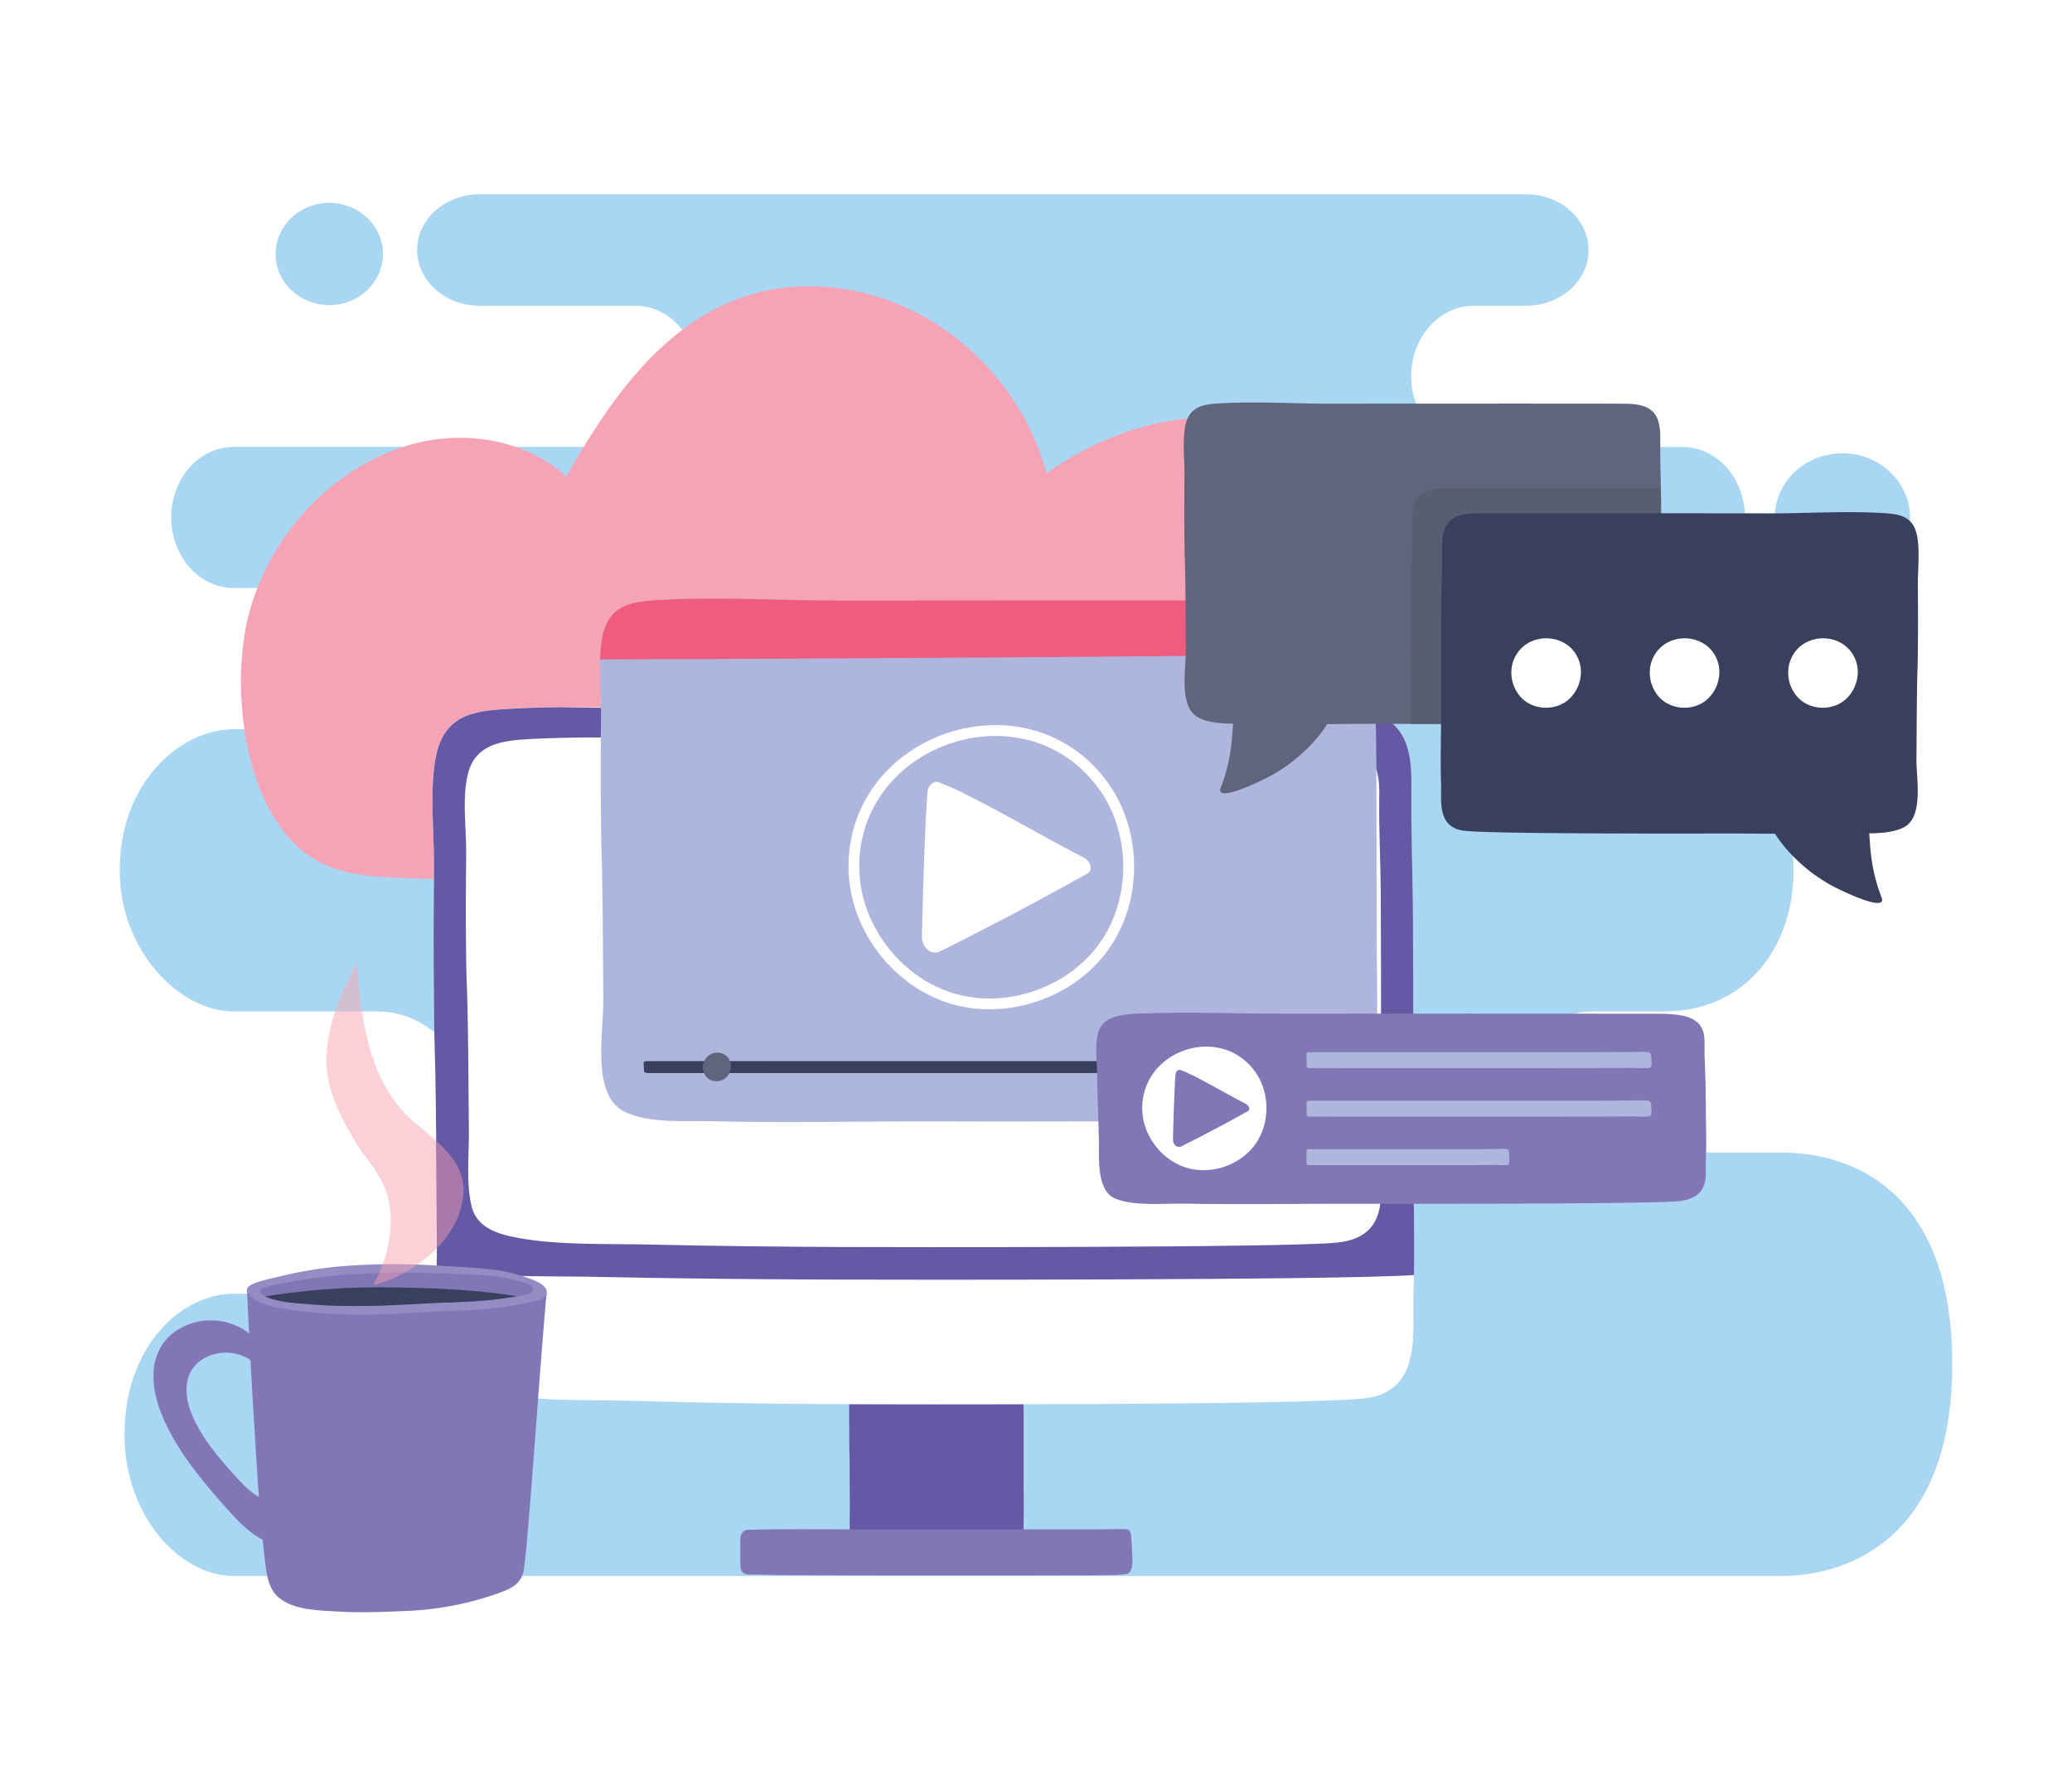 <svg xmlns="http://www.w3.org/2000/svg" viewBox="0 0 2294.78 1960.97"><rect x="0" y="0" width="2294.78" height="1960.97" fill="#333333" stroke="none"/><defs><style>.cls-1{fill:#fff;}.cls-2{fill:#a9d7f3;}.cls-3{fill:#f6a4b5;}.cls-4{fill:#6559a6;}.cls-5{fill:#8376b6;}.cls-6{fill:#aeb6dd;}.cls-7{fill:#f05b80;}.cls-8{fill:#38405e;}.cls-9{fill:#61657b;}.cls-10{fill:#585d72;}.cls-11{fill:#958cc3;}.cls-12{fill:#fbd0d6;}.cls-13{fill:#d4bfd2;}.cls-14{fill:#a979ac;}.cls-15{fill:#c597bb;}.cls-16{fill:#ba8ab5;}</style></defs><g id="Capa_1" data-name="Capa 1"><polyline class="cls-1" points="2294.78 1960.97 0 1960.97 0 0 2294.78 0 2294.78 1960.97"/><path class="cls-2" d="M424.16,281.34c0-31.29-26.63-56.65-59.47-56.65s-59.47,25.36-59.47,56.65S331.85,338,364.69,338,424.16,312.62,424.16,281.34Z" transform="translate(0 0.01)"/><path class="cls-2" d="M2030.73,644.33c49.06,5.9,90.29-33.4,84.12-80.13-4.22-31.82-31.2-57.53-64.62-61.54-49-5.88-90.29,33.39-84.12,80.12C1970.33,614.61,1997.31,640.32,2030.73,644.33Z" transform="translate(0 0.01)"/><path class="cls-2" d="M1972.51,1276.76H1757c-38.22,0-68.33-29.76-68.33-78.17,0-46.06,35.37-78.19,73.61-78.19h81c86.8,0,143.08-67.21,143.08-156.35,0-98.91-65.07-156.34-143.08-156.34h-105.6c-38.22,0-69.21-35-69.21-78.16s31-78.19,69.21-78.19h125.68c38.23,0,69.22-35,69.22-78.17s-31-78.16-69.22-78.16H1632.16c-38.22,0-69.21-35-69.21-78.18s31-78.17,69.21-78.17h58c38.22,0,69.21-27.65,69.21-61.75s-31-61.74-69.21-61.74h-1159c-38.23,0-69.21,27.65-69.21,61.74s31,61.75,69.21,61.75H703.54c38.24,0,69.23,35,69.23,78.17S741.78,495,703.54,495H258.83c-38.22,0-69.21,35-69.21,78.16s31,78.17,69.21,78.17H392.68c38.22,0,69.22,35,69.22,78.19s-31,78.16-69.22,78.16H258.83c-57.64,0-126.22,57.43-126.22,156.34,0,89.14,65.94,156.35,126.22,156.35H419.06c61.71,0,118.41,64.23,118.41,156.36,0,96.83-44.38,156.34-113.14,156.34H258.83c-57.64,0-120.94,57.43-120.94,156.34,0,89.13,60.66,156.36,120.94,156.35H1972.51c73.62,0,189.66-40.83,189.66-234.52,0-184.23-102-234.51-189.66-234.51" transform="translate(0 0.01)"/><path class="cls-3" d="M1529.18,620.43c-50.3-184.16-230.32-194.2-370.09-96.29-21-77.71-77-145.27-149.37-180.47C952.3,315.74,884,308.22,823.59,328.78,733.25,359.52,674,444.77,627.2,527.91,581,485.48,510.64,475.28,450.68,493.73c-84,25.84-150.88,98.81-174.39,184C255,754.92,268,885.16,332.5,940.34c30.83,26.38,66.82,30,105.55,31.94,82.54,4,561.58,8.65,784.1,1,59.89-2.05,121.73-4.55,175.89-30.23C1507.35,891.25,1561.05,737.15,1529.18,620.43Z" transform="translate(0 0.01)"/><path class="cls-4" d="M1132.36,1513.17c-.73-3.59-2.07-6.77-4.43-8.76-3-2.54-6.91-2.64-10.57-2.67-15-.09-101.53-.06-116.54,0-15.5.08-30.7-1.74-46.19-.2-3.18.31-6.51.8-9,3.18-3.49,3.27-4.51,9.18-5,14.59-.84,10.24-.06,20.51-.1,30.76s-.1,20.53,0,30.79c.11,36,.27,17.28.48,53.31.06,11.64.09,23.29.15,34.93.07,10.71-.64,22.28.58,32.85.4,3.54,1.51,7.07,3.61,9.52a14.66,14.66,0,0,0,6.25,4c8.6,3.21,18.93,2.41,27.79,2.82,13.33.63,26.69.92,40,1,11.12.11,93.86.36,104.88-1.87,11.22-2.26,9.13-21.21,9.38-31.78.34-14.33,0-34.57,0-48.9,0-22.9,0-50.57,0-68.9,0-13.48-.41-26.83-.33-40.3C1133.26,1523.41,1133.33,1518,1132.36,1513.17Z" transform="translate(0 0.01)"/><path class="cls-5" d="M1251.15,1696.09l-.16-.19c-1.63-1.91-4.15-2.07-6.44-2.1-9.38-.15-18.64.32-28,.32-33.76,0-228.38,0-262.14,0-34.85,0-69-.41-103.9,0-5.15,0-10.31.09-15.46.38-4.22.24-9.62-1-12.88,3.09s-2.15,10.55-2.26,15.63q-.21,9.91.08,19.86c.07,2.57.24,5.31,1.55,7.34,2.27,3.51,6.67,3.92,9.87,3.87,4.31-.07,7.87-.24,12.18-.07,19.33.75,42.57.56,62.5.66q45,.23,90,.25h41.1q34.93,0,69.87,0,36.15,0,72.3-.11c16.12,0,32.25,0,48.37-.25a144.82,144.82,0,0,0,15.76-.69c2.45-.32,5.4-.37,7.26-2.31,4.28-4.51,3.47-13.25,3.13-22.28-.25-6.36-.58-11.82-1.11-18.17A9.82,9.82,0,0,0,1251.15,1696.09Z" transform="translate(0 0.01)"/><path class="cls-1" d="M1565.36,1436.44c-1.43,37.37,10.38,104.35-52.68,112.37-61.89,7.87-526.75,7-589.26,6.58-75-.45-149.95-1.49-224.86-3.7-49.79-1.47-107.83,1.37-156.12-10-12.72-3-25.43-7.06-35.11-14.21-11.76-8.66-18-21.14-20.31-33.67-5.16-28.25-4.17-58.53-3.53-88,.22-9.51.4-18.9.33-28.12-.39-41.17-.47-82.32-.85-123.5-1.22-127.4-2.1-61-2.74-188.44-.19-36.31.21-72.61.34-108.88s-4.17-72.58.5-108.74c2.47-19.14,8.24-40,27.86-51.6,14.24-8.42,33-10.11,50.81-11.23,20.09-1.25,40.11-1.88,60.09-2.08,46.15-.55,92.06,1.1,138.21,2.08l.59,0c20.14.42,40.33.71,60.6.65,84.36-.26,570.41-.39,654.73,0,20.53.06,42.35.46,59.33,9.43,13.37,7,20.77,18.31,24.9,30.94,5.48,16.92,5.06,36.25,4.92,51.12-.47,47.61,1.6,94.8,1.77,142.48.26,64.82.48,162.64.4,243.6-.07,43.06,1.44,101.24.68,148.82-.11,8.4-.32,16.45-.6,24.06" transform="translate(0 0.01)"/><path class="cls-4" d="M1566,1412.38c-87.79,6-586.08,5.27-654.42,5-84-.38-168-1.22-251.91-3-55.76-1.19-120.8,1.13-174.85-8.2l-1.29-.25c.22-9.51.4-18.9.33-28.12-.39-41.17-.47-82.32-.85-123.5-1.22-127.4-2.1-61-2.74-188.44-.19-36.31.21-72.61.34-108.88s-4.17-72.58.5-108.74c2.47-19.14,8.24-40,27.86-51.6,14.24-8.42,33-10.11,50.81-11.23,20.09-1.25,40.11-1.88,60.09-2.08,46,.41,91.95,1.66,138.21,2.08l.59,0c20.14.42,40.33.71,60.6.65,84.36-.26,570.41-.39,654.73,0,20.53.06,42.35.46,59.33,9.43,13.37,7,20.77,18.31,24.9,30.94,5.48,16.92,5.06,36.25,4.92,51.12-.47,47.61,1.6,94.8,1.77,142.48.26,64.82.48,162.64.4,243.6-.07,43.06,1.44,101.24.68,148.82" transform="translate(0 0.01)"/><path class="cls-1" d="M1522.9,848.51c-3.83-9.24-10.77-17.49-23.22-22.61-15.88-6.56-36.28-6.85-55.42-6.92-78.79-.24-532.84-.16-611.63,0-29.35.07-58.5-.49-87.58-1.06-51.52-1-102.86-2-154.83.54-16.63.82-34.16,2.06-47.49,8.22-18.31,8.46-23.7,23.73-26,37.71-4.36,26.43-.31,53-.44,79.47s-.53,53.05-.36,79.58c.62,93.11,1.46,44.62,2.57,137.74.36,30.08.43,60.17.78,90.25.33,27.68-3.36,57.59,3,84.89,2.14,9.15,8,18.27,19,24.6,9,5.21,20.91,8.19,32.81,10.38,45.1,8.29,99.31,6.23,145.8,7.3,70,1.61,140,2.37,210.09,2.71,58.37.28,492.62.92,550.44-4.83,58.91-5.86,47.9-54.81,49.21-82.13,1.79-37-.13-89.31-.08-126.36.09-59.16-.11-130.66-.33-178-.19-34.84-2.11-69.32-1.69-104.12.14-10.87.53-25-4.61-37.36" transform="translate(0 0.01)"/><path class="cls-6" d="M1519,695.49c-3.25-9.48-9.14-17.94-19.69-23.21-13.46-6.72-30.75-7-47-7.07-66.8-.26-451.71-.17-518.5,0-69,.2-136.56-4.63-205.49-.53-14.1.84-29,2.12-40.26,8.43-15.52,8.68-20.09,24.34-22.05,38.69-3.69,27.12-.26,54.35-.38,81.54s-.43,54.43-.3,81.64c.53,95.53,1.24,45.79,2.19,141.32.3,30.87.35,61.74.66,92.61.33,33.14-13.52,103.31,22.62,122.08,27.3,14.17,68.87,10.16,98.71,11,75.55,2,151.23.19,226.81.19,49.49.28,417.6,1,466.61-5,49.94-6,40.61-56.24,41.72-84.27,1.52-38-.1-91.63-.06-129.63.08-60.71-.09-134.06-.28-182.67-.16-35.75-1.78-71.13-1.44-106.84C1523,722.67,1523.38,708.16,1519,695.49Z" transform="translate(0 0.01)"/><path class="cls-7" d="M1523,724c-.51-5.82-2-22.9-3.94-28.47-3.25-9.48-9.14-17.94-19.69-23.21-13.46-6.72-30.75-7-47-7.07-66.8-.26-451.71-.17-518.5,0-69,.2-136.56-4.63-205.49-.53-14.1.84-29,2.12-40.26,8.43-15.52,8.68-20.09,24.34-22.05,38.69-.84,6.21-1.29,12.42-1.51,18.64C724.53,730.26,1297,728.11,1523,724Z" transform="translate(0 0.01)"/><path class="cls-3" d="M1356.94,687c6.72-6.21,18.77-4.06,21.28,6a14.47,14.47,0,0,1-5.63,14.9,13,13,0,0,1-15.28-.48,13.82,13.82,0,0,1-3.81-15.19A13.45,13.45,0,0,1,1356.94,687Z" transform="translate(0 0.01)"/><path class="cls-3" d="M1407.43,687c6.72-6.21,18.77-4.06,21.29,6a14.49,14.49,0,0,1-5.64,14.9,13,13,0,0,1-15.28-.48,13.84,13.84,0,0,1-3.82-15.19A13.7,13.7,0,0,1,1407.43,687Z" transform="translate(0 0.01)"/><path class="cls-3" d="M1457.93,687c6.71-6.21,18.76-4.06,21.28,6a14.51,14.51,0,0,1-5.64,14.9,13,13,0,0,1-15.28-.48,13.84,13.84,0,0,1-3.82-15.19A13.6,13.6,0,0,1,1457.93,687Z" transform="translate(0 0.01)"/><path class="cls-1" d="M960.35,895.28l5.38,2.63c25.06-51.35,80.88-82.69,136.84-82.66,41.36,0,82.5,16.88,112,55.22,19.5,25.34,29.44,57.5,29.42,89.68,0,29.34-8.24,58.59-24.73,82.63-27,39.51-75.4,63.3-123.31,63.26a138.34,138.34,0,0,1-39.11-5.54c-29.31-8.64-55.23-27.46-74-51.84s-30.28-54.26-31.11-84.81c0-1.43-.06-2.84-.06-4.24a139.05,139.05,0,0,1,14-61.7l-5.38-2.63L955,892.65a151.13,151.13,0,0,0-15.23,67c0,1.52,0,3,.07,4.57.91,33.35,13.42,65.54,33.58,91.77s48.08,46.58,80.09,56a150.3,150.3,0,0,0,42.49,6c51.79,0,103.57-25.37,133.18-68.47,18-26.24,26.83-57.83,26.84-89.39,0-34.61-10.64-69.3-31.91-97-31.81-41.4-76.94-59.94-121.52-59.89-60.31,0-120.16,33.45-147.59,89.37Z" transform="translate(0 0.01)"/><path class="cls-1" d="M1207.33,958c-1.41-4.79-5.64-7.26-9.49-9.25-46.84-24.12-125.62-70.86-158.16-82.17-5.82-2-11.75,3-12.38,10.38-3,35.31-5.26,117-6.27,159.77-.3,12.9,10.2,22,20,17.19,44.55-22.06,110.88-56.78,156.88-82.8C1204.64,967.28,1209.81,966.5,1207.33,958Z" transform="translate(0 0.01)"/><path class="cls-8" d="M1488.54,1179.89c0-1.32-.19-3.4-4.66-4.23a28.43,28.43,0,0,0-4.24-.36c-6.77-.17-13.58-.14-20.36-.12-41.44.14-82.43.25-123.87.24l-143,0-97.85,0-79.63,0H836.15q-59.56,0-119.12,0c-2.32,0-4.21.75-4.2,1.67.07,3.29.28,6.59.45,9.89.05.9,1.92,1.62,4.19,1.62h11.19c65.68.1,662.14.15,713.68-.13,7,0,14,.08,21,.18,6.15,0,12.3,0,18.45-.07,5,0,6.86-1.34,7.43-3C1489.94,1183.5,1488.58,1181,1488.54,1179.89Z" transform="translate(0 0.01)"/><path class="cls-9" d="M783.65,1170.17c8-7.4,22.39-4.85,25.39,7.11a17.25,17.25,0,0,1-6.72,17.78,15.48,15.48,0,0,1-18.23-.57c-5-4.12-7-11.8-4.55-18.13A16.23,16.23,0,0,1,783.65,1170.17Z" transform="translate(0 0.01)"/><path class="cls-5" d="M1884.7,1138.7c-2.55-5-7.17-9.36-15.45-12.11-10.57-3.51-24.13-3.67-36.87-3.69-52.41-.14-354.46-.1-406.88,0-54.09.1-107.14-2.41-161.24-.28-11.06.44-22.72,1.11-31.59,4.4-12.18,4.53-15.76,12.71-17.3,20.19-2.89,14.16-.21,28.37-.3,42.55s1.75,58,2,74.1c.26,17.29-3,54.86,17.76,63.7s54,5.3,77.45,5.72c59.29,1.07,118.66.1,178,.1,38.84.15,327.7.5,366.15-2.58,39.19-3.14,31.87-29.35,32.75-44,1.19-19.82-.09-47.82,0-67.64,0-31.68-1.64-41.87-1.35-60.5C1887.85,1152.88,1888.12,1145.31,1884.7,1138.7Z" transform="translate(0 0.01)"/><path class="cls-1" d="M1271.66,1198.23c20.64-42.17,84.47-55.27,117.08-12.87,17.62,22.92,18.56,57.25,2.22,81.09s-48.71,35.33-76.43,27.15-48.65-35.4-49.45-64.29A65.85,65.85,0,0,1,1271.66,1198.23Z" transform="translate(0 0.01)"/><path class="cls-5" d="M1383.31,1226.57c-.63-2.17-2.55-3.29-4.28-4.18-21.18-10.91-56.79-32-71.51-37.15-2.63-.91-5.31,1.37-5.59,4.69-1.37,16-2.39,52.9-2.83,72.23-.15,5.83,4.6,10,9,7.77,20.14-10,50.13-25.67,70.93-37.43C1382.1,1230.79,1384.45,1230.43,1383.31,1226.57Z" transform="translate(0 0.01)"/><path class="cls-6" d="M1828.73,1171.48c0-1.77-.09-4.54-2.29-5.65a5.48,5.48,0,0,0-2.08-.49c-3.34-.23-6.7-.2-10-.17-20.4.21-40.58.34-61,.33l-70.37,0-48.16,0-39.2,0h-88q-29.33,0-58.63,0a2.15,2.15,0,0,0-2.06,2.24c0,4.4.13,8.81.21,13.21a2.13,2.13,0,0,0,2.06,2.16l5.51,0c32.33.12,325.92.19,351.29-.18,3.46,0,6.89.11,10.34.25,3,0,6.05-.06,9.08-.11,2.43,0,3.36-1.79,3.65-4C1829.42,1176.3,1828.75,1172.94,1828.73,1171.48Z" transform="translate(0 0.01)"/><path class="cls-6" d="M1828.73,1225.21c0-1.78-.09-4.55-2.29-5.66a5.47,5.47,0,0,0-2.08-.48c-3.34-.23-6.7-.2-10-.17-20.4.2-40.58.34-61,.33l-70.37,0-48.16,0-39.2,0h-88q-29.33,0-58.63,0a2.14,2.14,0,0,0-2.06,2.23c0,4.41.13,8.81.21,13.22a2.13,2.13,0,0,0,2.06,2.16h5.51c32.33.13,325.92.19,351.29-.17,3.46,0,6.89.11,10.34.24,3,0,6.05-.06,9.08-.1,2.43,0,3.36-1.79,3.65-4C1829.42,1230,1828.75,1226.66,1828.73,1225.21Z" transform="translate(0 0.01)"/><path class="cls-6" d="M1671.36,1278.93c0-1.77-.06-4.54-1.35-5.65l-1.23-.48a42.93,42.93,0,0,0-5.89-.17c-12,.2-23.86.34-35.84.32q-20.68,0-41.37,0l-28.31,0-23,0h-51.74q-17.22,0-34.47,0c-.66,0-1.21,1-1.2,2.24,0,4.4.07,8.81.13,13.21,0,1.21.54,2.17,1.21,2.17h3.24c19,.12,191.58.19,206.48-.17,2,0,4.06.1,6.08.24,1.77,0,3.56-.06,5.34-.11,1.42,0,2-1.79,2.14-4A71.84,71.84,0,0,0,1671.36,1278.93Z" transform="translate(0 0.01)"/><path class="cls-9" d="M1814.2,798.74c-24.45,2.94-178.39,3.24-251.58,3.12-16.92,0-29.53-.07-35.24-.09-46.44,0-93,1.13-139.42-.09-3.86-.11-8-.08-12.34-.06-16.32.09-35.06.18-48.32-6.71-22.22-11.52-13.7-54.67-13.93-75-.17-19-.21-38-.37-56.95-.61-58.72-1-28.13-1.36-86.84-.08-16.73.12-33.46.19-50.19s-2-33.46.24-50.13c1.2-8.83,4-18.47,13.55-23.79,7-3.86,16.07-4.68,24.72-5.18,27.09-1.6,53.86-1,80.71-.33,15.15.35,30.33.71,45.6.67,41.06-.13,277.66-.19,318.72,0,10,.05,20.63.24,28.87,4.38a23.79,23.79,0,0,1,12.13,14.23c2.66,7.82,2.46,16.73,2.4,23.59-.16,17.11.38,34.11.68,51.19q.13,7.25.18,14.46c.12,29.87.25,75,.18,112.29,0,23.37,1,56.35,0,79.69-.69,17.24,5.06,48.09-25.64,51.8" transform="translate(0 0.01)"/><path class="cls-9" d="M1453.09,823.72a184.17,184.17,0,0,1-44.52,35c-6.21,3.49-53.33,27.17-57,17.86-.55-1.37,0-2.9.53-4.26a191.58,191.58,0,0,0,11.38-45.21c1.48-11.78,1.79-23.82,3.13-35.66.25-2,.52-4.18,1.81-5.77s3.35-2.35,5.33-3c14.18-4.33,98-19.38,101.47,3.33a11.74,11.74,0,0,1-.62,5.14c-2.53,8.56-7.71,16.08-13.3,23Q1457.39,819.12,1453.09,823.72Z" transform="translate(0 0.01)"/><path class="cls-10" d="M1759.63,540.5c-67,0-132.4,0-152.23.1-10,0-20.61.21-28.87,4.34a23.8,23.8,0,0,0-12.13,14.27c-2.66,7.78-2.45,16.7-2.38,23.56.23,21.94-.79,43.69-.88,65.65-.12,29.89-.2,75-.17,112.29,0,12.06-.24,26.63-.35,41.15l26.75,0c78.69,0,203.06-.53,224.83-3.14,23.62-2.85,25.66-21.78,25.66-38.21,0-3.42-.08-6.73-.08-9.76,0-1.34,0-2.62.06-3.83.3-7.48.4-15.94.4-24.76,0-18.51-.44-38.58-.43-54.38v-.55c0-7.58,0-15.48,0-23.51,0-31.5-.1-65-.2-88.78q0-7.22-.18-14.46h-79.82" transform="translate(0 0.01)"/><path class="cls-8" d="M1599.52,587.24A23.82,23.82,0,0,1,1611.63,573c8.27-4.13,18.9-4.31,28.88-4.35,41-.16,277.65-.11,318.7,0,42.38.12,83.94-2.84,126.32-.32,8.66.51,17.79,1.3,24.74,5.17,9.55,5.34,12.35,15,13.55,23.79,2.27,16.67.16,33.41.24,50.12s.27,33.46.17,50.18c-.31,58.72-.75,28.15-1.33,86.87-.18,19-.23,37.95-.41,56.93-.2,20.37,8.32,63.5-13.9,75-16.79,8.71-42.33,6.25-60.68,6.74-46.44,1.26-93,.12-139.42.12-30.41.17-256.69.58-286.82-3-30.69-3.7-25-34.57-25.65-51.8-.92-23.35.07-56.33,0-79.69,0-37.31,0-82.4.17-112.28.1-22,1.1-43.73.88-65.67C1597.05,604,1596.84,595,1599.52,587.24Z" transform="translate(0 0.01)"/><path class="cls-8" d="M1982.79,945.22a184.45,184.45,0,0,0,44.51,35c6.22,3.5,53.34,27.17,57,17.86.53-1.37,0-2.89-.54-4.26a191.58,191.58,0,0,1-11.38-45.21c-1.48-11.78-1.79-23.82-3.13-35.66-.24-2-.52-4.18-1.8-5.77s-3.36-2.35-5.35-2.95c-14.17-4.33-98-19.4-101.46,3.32a11.6,11.6,0,0,0,.63,5.14c2.53,8.56,7.69,16.08,13.3,23Q1978.51,940.62,1982.79,945.22Z" transform="translate(0 0.01)"/><path class="cls-1" d="M1686.27,716.81c19.7-17.71,55.57-11.07,63.41,18,4.23,15.72-2.63,33.89-16.19,42.91s-32.78,8.2-45.38-1.94-17.64-28.82-11.89-44.12A37.63,37.63,0,0,1,1686.27,716.81Z" transform="translate(0 0.01)"/><path class="cls-1" d="M1839.58,716.81c19.7-17.71,55.57-11.07,63.4,18,4.24,15.72-2.62,33.89-16.18,42.91s-32.78,8.2-45.4-1.94-17.63-28.82-11.87-44.12A37.73,37.73,0,0,1,1839.58,716.81Z" transform="translate(0 0.01)"/><path class="cls-1" d="M1992.88,716.81c19.7-17.71,55.58-11.07,63.41,18,4.23,15.72-2.63,33.89-16.19,42.91s-32.78,8.2-45.39-1.94-17.64-28.82-11.88-44.12A37.73,37.73,0,0,1,1992.88,716.81Z" transform="translate(0 0.01)"/><path class="cls-5" d="M178,1564.13c15.29,39.3,43.62,73.84,73,106.81,13.92,15.65,29.12,31.72,50.38,39.26,4.34-70.48.5-141.09-8.06-211.28l-10.48-15.31c-10.92-12.4-28.54-20.31-46.7-21s-36.49,6-48.59,17.55C164.52,1502.19,167.1,1536.16,178,1564.13Zm40.6-54.15c8.29-7.69,20.85-12.09,33.29-11.66s24.5,5.69,32,13.92l7.19,10.18c5.86,46.65,8.49,93.57,5.53,140.41-14.57-5-25-15.69-34.52-26.08-20.11-21.92-39.52-44.88-50-71C204.61,1547.17,202.84,1524.6,218.58,1510Z" transform="translate(0 0.01)"/><path class="cls-5" d="M273.52,1428.25l331.93,3.19c-8,86-21.4,294.24-26,310.53-3.7,13.22-13.9,18-26.84,22.62a344.28,344.28,0,0,1-102.3,19.89c-24.57,1-49.17,2.19-73.75.75-23.43-1.38-62.59-1-75.5-25.1-4.52-8.42-5.92-18.11-7.11-27.6-6.73-53.74-9.43-108.18-12.9-162.23-3-47.26-7.55-142-7.57-142" transform="translate(0 0.01)"/><path class="cls-11" d="M588.72,1417.07c8.48,3.23,18.17,8.28,16.6,15.45-1.76,8-14.3,9-20.51,10.4q-14.44,3.15-29.12,5.21c-26.61,3.72-53.39,3.38-80.14,5-27.26,1.69-54.56,3.25-81.89,3a478.86,478.86,0,0,1-57.28-3.58c-16.66-2.15-35.86-3.71-51-11.23-8-3.95-18.54-12.85-6.47-18.5,9.73-4.54,21.7-6.61,32.08-9.17a434.92,434.92,0,0,1,67.29-11,715.83,715.83,0,0,1,104.07-.89c19.89,1.22,39.8,2.12,59.63,4.15a164.9,164.9,0,0,1,36.92,7.78c2.18.74,5.89,1.85,9.83,3.36" transform="translate(0 0.01)"/><path class="cls-5" d="M575.68,1419.09c7.71,2,16.49,5.23,15,9.94-1.68,5.23-13.12,6-18.79,7q-13.22,2.22-26.62,3.71c-24.33,2.72-48.73,2.77-73.15,4.12-24.88,1.39-49.79,2.69-74.71,2.83-17.45.1-34.9-.36-52.19-1.75-15.17-1.23-32.68-2.06-46.43-6.81-7.22-2.5-16.76-8.22-5.68-12,8.9-3.06,19.84-4.53,29.34-6.32a544.18,544.18,0,0,1,61.49-7.9,910.88,910.88,0,0,1,94.91-1.67c18.11.6,36.28,1,54.34,2.1a202.16,202.16,0,0,1,33.6,4.7c2,.47,5.34,1.16,8.92,2.09" transform="translate(0 0.01)"/><path class="cls-8" d="M431,1426c46.94.67,95.17,2.27,141.68,9.91l-.77.12q-13.22,2.22-26.62,3.71c-24.33,2.72-48.73,2.77-73.15,4.12-24.88,1.39-49.79,2.69-74.71,2.83-17.45.1-34.9-.36-52.19-1.75-15.17-1.23-32.68-2.06-46.43-6.81a38.22,38.22,0,0,1-4.93-2.13A806.64,806.64,0,0,1,431,1426" transform="translate(0 0.01)"/><path class="cls-12" d="M400.89,1120.4h-29.6a180.06,180.06,0,0,0-9.69,49.41c-1.54,33.34,13.12,62.34,29.49,90.85,14.67,25.51,31.61,38.41,38.83,66.92,5.42,21.37,2.72,48.64-6,72.83q5.79-.09,11.56-.09,13.32,0,26.61.48c3.57-2.47,6.58-4.73,8.85-6.56a148.91,148.91,0,0,0,12.86-11.64v-1.42c0-1.15,0-2.31,0-3.46-.36-38-.46-76-.77-114-8.41-7.59-17.67-14.94-26.58-22.82-34.11-30.16-48.76-74.47-55.58-120.52" transform="translate(0 0.01)"/><path class="cls-13" d="M395.73,1065.24c-9.35,18.2-18.12,36.31-24.44,55.16h29.6c-2.71-18.37-4.19-37-5.16-55.16" transform="translate(0 0.01)"/><path class="cls-14" d="M483.05,1263.74c.31,38,.41,76,.77,114,0,1.15,0,2.31,0,3.46v1.42c12.07-12.36,21.76-27,26.43-43.55,7.73-27.35-.12-46.06-14.07-62.13a154.19,154.19,0,0,0-13.15-13.18" transform="translate(0 0.01)"/><path class="cls-15" d="M435.52,1400.32q-5.77,0-11.56.09-1.75,4.92-3.85,9.65,13.33-.39,26.66-.39h1.15c5.29-3,10.12-6.07,14.21-8.88q-13.31-.48-26.61-.48" transform="translate(0 0.01)"/><path class="cls-16" d="M446.77,1409.67q-13.32,0-26.66.39a131.13,131.13,0,0,1-6.78,13.27c11.93-2.31,24.16-7.78,34.59-13.65h-1.15" transform="translate(0 0.01)"/></g></svg>